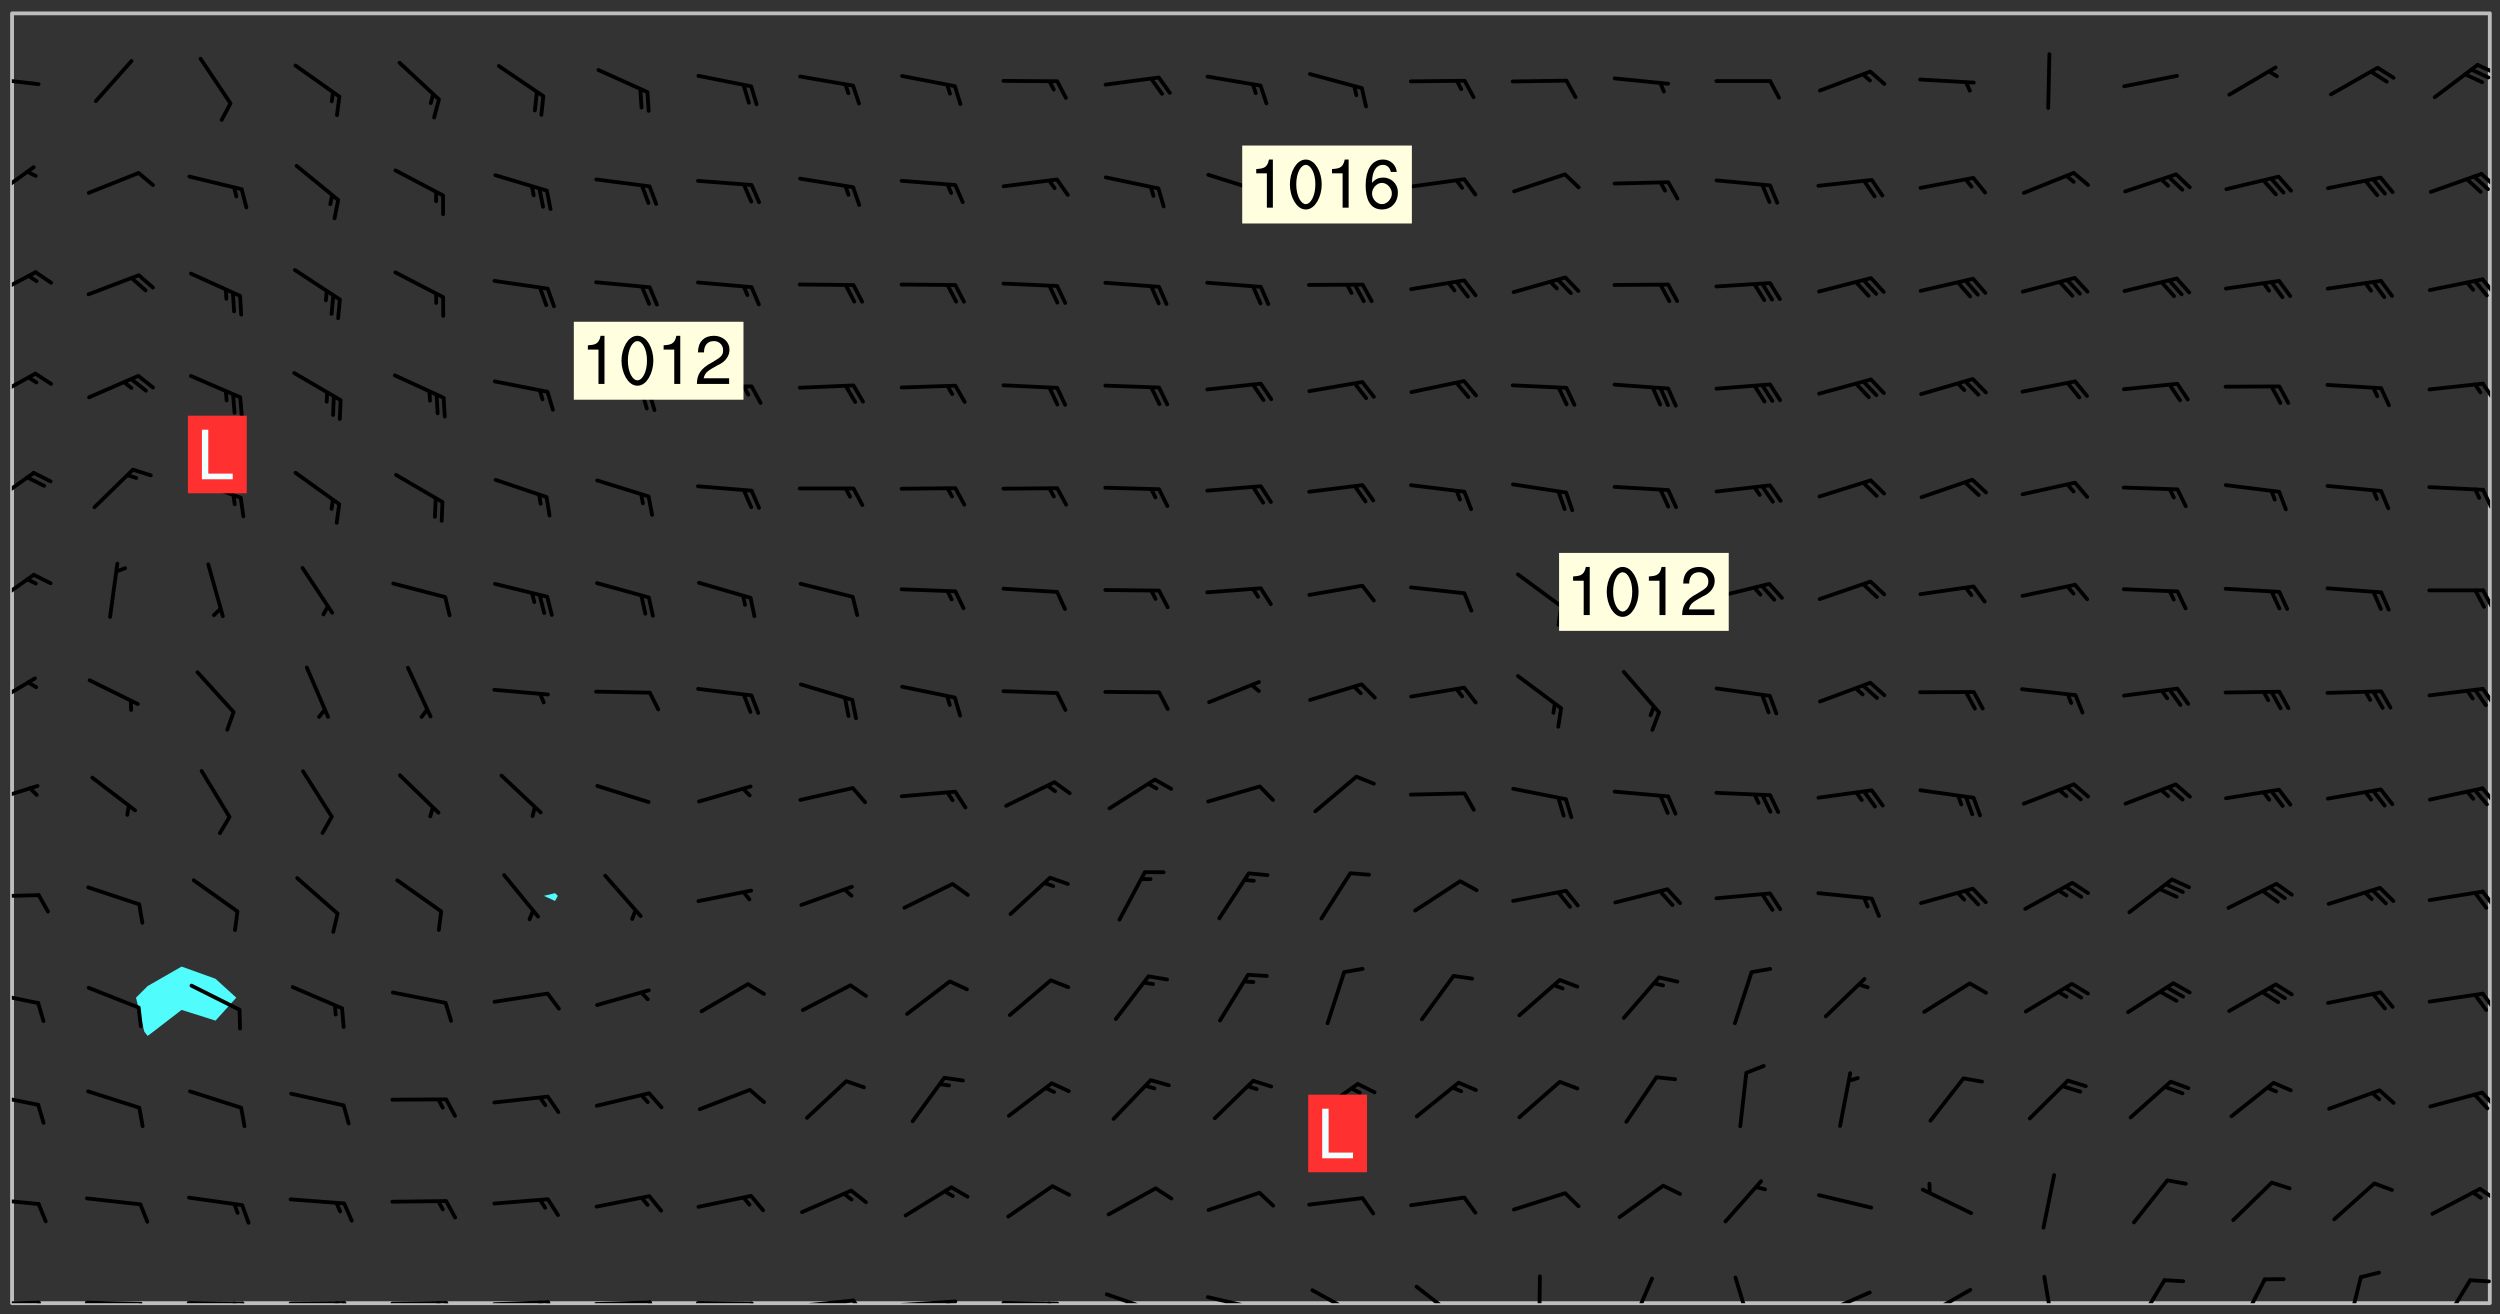 <svg xmlns="http://www.w3.org/2000/svg" role="img" xmlns:xlink="http://www.w3.org/1999/xlink" viewBox="142.45 309.95 326.84 171.84"><rect x="142.45" y="309.95" width="326.84" height="171.84" fill="#333333" stroke="none"/><defs><clipPath id="a"><path d="M144 311.672h1v168.656h-1zm0 0"/></clipPath><clipPath id="b"><path d="M144 311.672h324v168.656H144zm0 0"/></clipPath><clipPath id="c"><path d="M467 311.672h1v168.656h-1zm0 0"/></clipPath><clipPath id="d"><path d="M144 480h4v.328h-4zm0 0"/></clipPath><clipPath id="e"><path d="M147 480h2v.328h-2zm0 0"/></clipPath><clipPath id="f"><path d="M153 480h9v.328h-9zm0 0"/></clipPath><clipPath id="g"><path d="M160 480h3v.328h-3zm0 0"/></clipPath><clipPath id="h"><path d="M166 480h9v.328h-9zm0 0"/></clipPath><clipPath id="i"><path d="M173 480h3v.328h-3zm0 0"/></clipPath><clipPath id="j"><path d="M172 480h2v.328h-2zm0 0"/></clipPath><clipPath id="k"><path d="M180 480h8v.328h-8zm0 0"/></clipPath><clipPath id="l"><path d="M187 480h2v.328h-2zm0 0"/></clipPath><clipPath id="m"><path d="M186 480h2v.328h-2zm0 0"/></clipPath><clipPath id="n"><path d="M193 480h9v.328h-9zm0 0"/></clipPath><clipPath id="o"><path d="M200 480h3v.328h-3zm0 0"/></clipPath><clipPath id="p"><path d="M199 480h2v.328h-2zm0 0"/></clipPath><clipPath id="q"><path d="M206 479h9v1.328h-9zm0 0"/></clipPath><clipPath id="r"><path d="M213 479h3v1.328h-3zm0 0"/></clipPath><clipPath id="s"><path d="M212 479h2v1.328h-2zm0 0"/></clipPath><clipPath id="t"><path d="M220 479h8v1.328h-8zm0 0"/></clipPath><clipPath id="u"><path d="M227 479h2v1.328h-2zm0 0"/></clipPath><clipPath id="v"><path d="M233 480h8v.328h-8zm0 0"/></clipPath><clipPath id="w"><path d="M240 480h3v.328h-3zm0 0"/></clipPath><clipPath id="x"><path d="M246 479h9v1.328h-9zm0 0"/></clipPath><clipPath id="y"><path d="M253 479h3v1.328h-3zm0 0"/></clipPath><clipPath id="z"><path d="M260 479h8v1.328h-8zm0 0"/></clipPath><clipPath id="A"><path d="M266 479h2v1.328h-2zm0 0"/></clipPath><clipPath id="B"><path d="M273 480h8v.328h-8zm0 0"/></clipPath><clipPath id="C"><path d="M279 480h2v.328h-2zm0 0"/></clipPath><clipPath id="D"><path d="M286 478h9v2.328h-9zm0 0"/></clipPath><clipPath id="E"><path d="M292 480h2v.328h-2zm0 0"/></clipPath><clipPath id="F"><path d="M300 479h8v1.328h-8zm0 0"/></clipPath><clipPath id="G"><path d="M305 480h2v.328h-2zm0 0"/></clipPath><clipPath id="H"><path d="M313 478h8v2.328h-8zm0 0"/></clipPath><clipPath id="I"><path d="M327 477h7v3.328h-7zm0 0"/></clipPath><clipPath id="J"><path d="M343 476h2v4.328h-2zm0 0"/></clipPath><clipPath id="K"><path d="M355 476h4v4.328h-4zm0 0"/></clipPath><clipPath id="L"><path d="M369 476h3v4.328h-3zm0 0"/></clipPath><clipPath id="M"><path d="M380 478h8v2.328h-8zm0 0"/></clipPath><clipPath id="N"><path d="M393 478h8v2.328h-8zm0 0"/></clipPath><clipPath id="O"><path d="M409 476h3v4.328h-3zm0 0"/></clipPath><clipPath id="P"><path d="M421 477h5v3.328h-5zm0 0"/></clipPath><clipPath id="Q"><path d="M435 476h4v4.328h-4zm0 0"/></clipPath><clipPath id="R"><path d="M449 476h3v4.328h-3zm0 0"/></clipPath><clipPath id="S"><path d="M461 477h5v3.328h-5zm0 0"/></clipPath><clipPath id="T"><path d="M465 477h3v1h-3zm0 0"/></clipPath><clipPath id="U"><path d="M144 466h4v2h-4zm0 0"/></clipPath><clipPath id="V"><path d="M466 465h2v3h-2zm0 0"/></clipPath><clipPath id="W"><path d="M144 452h4v3h-4zm0 0"/></clipPath><clipPath id="X"><path d="M466 452h2v3h-2zm0 0"/></clipPath><clipPath id="Y"><path d="M144 439h4v3h-4zm0 0"/></clipPath><clipPath id="Z"><path d="M466 439h2v4h-2zm0 0"/></clipPath><clipPath id="aa"><path d="M144 426h4v2h-4zm0 0"/></clipPath><clipPath id="ab"><path d="M466 426h2v3h-2zm0 0"/></clipPath><clipPath id="ac"><path d="M144 412h4v4h-4zm0 0"/></clipPath><clipPath id="ad"><path d="M466 412h2v4h-2zm0 0"/></clipPath><clipPath id="ae"><path d="M144 398h4v5h-4zm0 0"/></clipPath><clipPath id="af"><path d="M466 399h2v4h-2zm0 0"/></clipPath><clipPath id="ag"><path d="M144 384h4v6h-4zm0 0"/></clipPath><clipPath id="ah"><path d="M466 386h2v4h-2zm0 0"/></clipPath><clipPath id="ai"><path d="M144 371h4v6h-4zm0 0"/></clipPath><clipPath id="aj"><path d="M466 373h2v4h-2zm0 0"/></clipPath><clipPath id="ak"><path d="M144 358h4v5h-4zm0 0"/></clipPath><clipPath id="al"><path d="M466 359h2v4h-2zm0 0"/></clipPath><clipPath id="am"><path d="M144 345h4v5h-4zm0 0"/></clipPath><clipPath id="an"><path d="M466 346h2v3h-2zm0 0"/></clipPath><clipPath id="ao"><path d="M144 331h4v6h-4zm0 0"/></clipPath><clipPath id="ap"><path d="M466 332h2v3h-2zm0 0"/></clipPath><clipPath id="aq"><path d="M144 319h4v3h-4zm0 0"/></clipPath><clipPath id="ar"><path d="M466 318h2v2h-2zm0 0"/></clipPath><clipPath id="as"><path d="M465 318h3v3h-3zm0 0"/></clipPath><g id="at" clip-path="url(#clip1)"><path fill="#fff" fill-opacity="0" fill-rule="evenodd" d="M0 0h1000v1000H0zm0 0"/><path fill="#d3d3d3" fill-opacity="0" fill-rule="evenodd" d="M162.152 355.867l-.234.293.059.234.117.172.176.234.293.348.113.059.117-.172.059-.234.176-.176.465-.176h.699l.234.293.289.816.059.176.176.23.352.234.699.699.172.176.234.348.234.41.289.582.41.465.23.234.234.176.117.23.176.293.172 1.164v.234l.059.289.059.117.117.117.348.41.117.172.176.176.176.234.117.172.172.352.059.234.234.406.234-.059-.176.176-.059.93h-.582l-.234-.113-.348.113-.117.117-.059.293-.059.176-.117.172-.465.293-.059.234-.059.113v.645l.059.172v.41l.059.059v.406l.059.406.117.176.059.059.23.641-.059.293v.699l-.059.582v.234l-.059.23-.055.352v1.922l.055.117h.426l-.367.117-.023.352.891 1.168 1.742.539 1.34.359v.539l.09.809.535.715 1.52.27.891-.086.09 1.164.535.18 1.16-.18 2.055-.984 1.16-.363 1.879-.176 1.695-.18-.18.719-1.516.086-1.25.09-.805.27-1.074.809.27.719.535.898-.18.625-.266.809.266 1.078.625.898.805.18 1.25-.18-.266.723.098.504.055.293v.172l.059.293v.406l.176.117.352.117h.406l.293-.176.113-.117.059-.117.117-.23.059-.176.352-.465.23-.176.176-.059.176.059.059.176.117.988.055.469.059.172.117.234.176.059.816.059h.289l.117.234.059.406.059.352v1.105l.117.293.117.348.289.699.176.352.582.754.352.176.172.059.469.234.641.465.348.234.293.176.293.055.23.062.816.348.293.176.113.172.352.352.117.176.523.641v.289l.059.352v.348l.059.352.059.289.117.059.172.059h.176l.582.234.176.117.176.289.176.234.113.234.293.23.117.117v.41l.059.055.289.234.234.117.059.117.117.172.059.117.23.234.059.176.234.059.117.059-.117.113-.059.117v.117l-.117.293-.117.289v.582l.176.117.117.059.059.117.117.117.113.059.176.348.059.352.059.406v.176l-.059.176-.117.699v.172l.117.176.293.293h.406l.176.117.117.172.117.293v.234h-.527l-.23-.234h-.234l-.176.059-.059.699.059.348.117.176.176.41.117.23.289.469.176.055h.523l.234.059.758.641.059.293v.234l.059.059.23.348v.352l-.117.172v.293l.293.289.293.176.172.059.293.176.293.117.582.406.289.234.293.176.219.16.016.012.23.176.641.523.176.234.117.176.176.176.113.172v.641l.117.176.469.117.582.117.234.059.23.113.293.117.113.059.586.352.289.172.176.062.176.055.176.059.699.352.289.176.234.055.289.176.234.117.641.406.293.117.172.059.234.059.41.059.23.059.234.117.059.172-.41.176.469.059.059.293.113.234.176.055.234.059.176.059.406.117.641.234.117.172.059.234v.176l-.059.117-.059.406.234.234.117.059.348.117.641.23.176.117.289.117.176.176.234.465.582 1.105.176.176.348.176.176.117.352.117 1.047.523.234.059.465.113.293.059.465.176.758.582.234.234.348.465.176.176.289.234.816.699.293.176.289.289.293.176.293.289.695.641.176.176.293.234.289.234.469.289.641.582.348.234.234.293.348.348.352.465.934.992.348.406.117.176.234.059.113.117.645.176.23.113.234.059.293.176.23.117.934.699.406.406.234.176.406.176.234.117.816.348.348.234.234.117.293.289.23.117.758.352.352.172.23.059.293.117.234.059.871.176h.816l.469.23.172.059.875.699.465.117.293.059.176.059.23.059.469.059.348.059.352.059.406.059h.293l.172.059v.23l.176.176h.293l.348.059.352.059.699.117h.641l.465-.234.293-.176.172-.117.41-.172.289-.176.934-.465.469-.293.523-.293.465-.172.465-.176 1.051-.465.289-.117.41-.117.289-.117.527-.176 1.516-.699.582-.348.289-.059.293-.059.348-.117.875-.23.352-.117h.113l.234-.059.875-.234.234-.059h.812l.352-.059.816-.117.172-.059.352-.055.293-.059.23-.059.816-.176.176-.059h.348l.234-.059.465-.117.758-.172.234-.059h.348l.41-.117.289-.059 1.285-.059h.289l.41-.059.23-.059h.176l.875-.117h.406l.41-.117h.348l.352-.113.871-.059h1.75l1.047.289.41.117.289.117.352.117.289.117 1.051.172.289.059h.293l.293.059.172.059.41.059.172.059.117.059h.117l.117.059.352.059h.113l.41.066 1.922.395 1.926.395 1.52.449 1.695.719 2.145.805 1.605-.719 1.43-.805 1.16-1.078 1.25-.449 3.035-.719 1.875-.359 2.145-1.348 2.234-1.254 2.5-1.258 1.695-.449 1.785-.18 1.16-.27.625.539 1.34-.27.715-.988.984-1.344.445-.18.805-.359 1.875-.539 1.785-.449 1.25-.27 1.16-.09 1.699-.09 1.961-.27 1.25-.09h.539l.625-.09h.891l2.145-.18 2.41-.18 2.59-.09 1.695.18 1.609.09 1.43.359 1.16.719 1.875.988 1.16 1.527.266.715.629.09.355.898.535.539.535 1.527 1.074.359h.535l-.805.535.09 1.707.715 2.695.891.805.895.988.715 1.258 1.785.539 1.52-.18.355 1.344 1.609-.805.98-.539.27.27.316-.215.219-.145.801.449.449-.359h.355l.535-.27.539-.719.535-.27.625-.988 1.16.449.84.371 1.395.617 1.695-.18h1.605l1.785.09.18-1.707.535-1.344.805.27.492.848.402.406-.09.539v.359l.715.449.711-.27h1.43l.359.988.445 1.258.715 1.344 1.25.629 1.695.629.715-.18.18-.539.98-.09.449.359.086 1.258-.266.629-.535.18v.539l.715.984.266.539.984.988.801 1.078-.266.359-.09.898-.625 2.332-.355 2.066-.09 1.793-.18.719-.09.539v1.438l-.98 1.883-.359 1.707-.535.898-.805 1.168-.266.539 2.055 1.254.086.359-.355.539-.09-.18v.809l.09 1.438-.445.715-1.074.094-.266.715.535.898.805.719 1.16.809 1.34.27.445.359-.355.449-1.789-.09-1.25-.449-.715-.719-.625-.09-.176 3.59-.188 1.309h89.359V311.703h-55.27v49.082l.762.125 3.289.543 2.023 2.836v2.754l2.352.332 2.348.332h4.051l-1.379 4.16-2.023.707-2.023.703-.543.344-2.594 1.617-.188.117-2.023-2.078-.73-2.742-2.672-2.078-1.375-3.5-.066-.082-1.957-2.672 2.75-1.418v-49.082H294.422v91.414l.117.031.133.012.074.074.105.047.09.059.086.059.09.059.297.297.059.09.031.117.027.117.016.137-.031.117-.059.09-.059.086-.043.105-.047.102-.027.121v.145l.176.27.148.148.074.086.074.074.043.105.062.09.059.086.043.105.059.09.047.102.043.105.059.086.117.18.074.074.062.086.059.09.043.105.059.09.059.086.062.09.059.09.043.102.117.18.074.074.059.086.074.074.09.059.105.047h.148l.133-.016.133.016.102-.047.074-.074.047-.102-.016-.133v-.148l-.047-.105-.027-.117-.047-.102-.027-.121-.043-.102-.062-.09-.043-.102-.043-.105-.031-.117-.016-.133-.012-.137.086-.059.059-.086.121-.031.043.105.016.133v.117l.059.102.059.09.09.059.148.148.059.09.043.105-.012.102.086.059.105.047.086.059.09.059.074.074-.117.027-.105.047-.086.059-.074.074-.059.09-.062.086-.027.121-.047.102-.043.105-.031.117-.012.133-.016.133v.148l.027.117.047.105.043.102.059.09.074.074.09.059.074.074.09.059.059.09.043.105.047.102.117.031.133.016h.148l.117-.031.105.043.043.105.047.102.027.121L299.5 410l.027.117.031.121.027.117.105.043.102.047.133-.016.148.148.062.086.074.074.07.074.09.062.105.043.102.043.117.031.137.016.117-.031.074-.074.027-.117-.012-.133-.031-.121-.027-.117.043-.105h.117l.09.062.117.027h.148l.133.016h.148l.133.016.133-.016h.148l.133-.016.133-.012.137.012.117-.027.133-.016.191-.059-.059.176-.016.133-.027.121-.016.133-.059.086-.133.016-.105.047-.105.043-.117.031-.117.027-.266.031h-.148l-.133.016-.074.074.059.086.148.148.117.18.074.07.09.062.09.059.086.059.09.059.102.043.105.062.105.043.086.059.105.047.102.043.18.117.059.09-.043.102-.047.105.016.133.223.223.059.09.043.102.031.121.043.102.016.133.031.117.012.137.031.117.148.148.102.043.105.043.117.031.133.016.137.016h.117l.117-.031.09-.059.043-.105.047-.102.043-.105.031-.117.012-.133v-.148l-.012-.133-.016-.133-.031-.117-.043-.105-.047-.105-.043-.102-.043-.105-.016-.133.016-.133.027-.117.031-.117.027-.121.047-.102.09-.059.086-.062.074-.074.09-.059.223-.223.059-.086.074-.074.117-.18.059-.086v-.148l-.074-.074-.102-.047-.105-.043-.102-.043-.059-.09-.047-.105-.027-.117.09-.059.117-.031.102-.043.18-.117.148-.148.012-.133-.012-.105-.09-.059-.133.016h-.148l-.133.016-.133-.016-.121-.031-.086-.059-.074-.074-.059-.09-.062-.086-.117-.18-.059-.086.031-.121.086-.059.121-.031.059-.086v-.121l-.031-.117-.059-.09-.059-.086-.047-.105-.027-.117-.016-.133.059-.09.074-.074.09-.059.117-.18.074-.074.059-.086.148-.148.121-.031.133-.016.133.016.074.074.043.105.016.133-.031.117-.117.031-.133.012-.148.148-.043.105-.047.102-.027.121-.031.117v.148l.031.117.043.105.059.09.074.07.074.074.117.031.121.027.117-.027.133-.016h.117l.09.059.074.074.047.105.059.086.102.047.133.016.105.043.086.059-.012.105-.074.074-.18.117-.059.09-.09.059-.07.074-.074.074-.062.09-.027.117-.016.133.016.133-.016.133v.148l.016.133.027.117.031.121.074.074.09.059.086.059.09.059.117.031v.086l-.102.047-.09.059-.266.031-.117.027h-.148l-.105.043-.102.047-.059.09-.062.234-.012.133-.031.121-.016.133v.293l-.012.133.012.137.016.133.133.016.133.012.121.031.086.059.074.074.047.105.043.102.016.133v.445l-.016.133v.445l.031.266.027.117.016.133.031.117.086.211.031.266v.148l-.031.117-.027.117-.031.121-.027.117-.031.117-.031.121-.012.133-.016.133.09.059.117-.031.102.016.047.105-.031.266v.441l-.043.105-.047.105-.043.102-.043.105-.059.086-.031.121-.043.117-.031.117-.016.133.016.133.059.09.105.047.086.059.059.086-.012.137-.031.117-.043.102v.445l-.016.133v.148l-.031.117-.043.105-.027.117-.047.105-.043.102-.031.121-.027.117-.031.133-.031.117-.027.117-.043.105-.031.117-.031.121-.012.133-.016.133v.297l.027.117v.148l.047.398.027.117.059.09.121.031h.148l.133-.016.059.09v.117l-.059.09-.09.059-.102.043-.105.047-.09.059-.086.059-.137.016-.117-.031-.133-.016-.102.047-.062.086-.012.137-.016.133-.031.117-.027.117-.016.133-.031.121v.297l.016.133.031.117v.148l.012.133v.148l-.027.117-.047.102-.027.121-.031.117-.059.09-.074.074-.102.043-.105.047-.117.027-.121.031-.102-.047.059-.086.105-.047.027-.117.031-.117.027-.121.031-.117v-.148l.016-.133-.031-.117-.043-.105-.105.016-.074.074-.102.043-.09.062-.074.074-.043.102-.016.133-.031.117L304.25 426l-.031.117-.027.117-.031.121-.027.117-.031.117-.043.105-.09.059h-.09l-.117-.031-.031-.086.016-.137-.031-.117v-.148l-.012-.133v-.148l-.062-.234-.027-.121-.043-.102-.047-.105-.059-.086-.059-.09-.043-.105-.062-.086-.148-.148-.07-.074-.105-.047-.105-.043-.102-.043-.297-.297-.09-.074-.086-.059-.105-.043-.09-.062-.086-.059-.105-.043-.09-.059-.086-.062-.074-.07-.105-.047-.086-.059-.105-.043-.09-.062-.102-.043-.105-.043-.086-.059-.105-.047-.105-.043-.102-.047-.09-.059-.102-.043-.105-.043-.09-.062-.117-.027-.133-.016-.133.016H299.75l-.133.016-.117-.031-.09-.059-.074-.074-.09-.059-.102-.047h-.148l-.121-.027-.102-.043-.074-.074-.117-.18-.09-.059-.102-.043-.09-.062-.105-.043-.09-.059-.086-.059-.105-.047-.059-.086-.059-.09-.043-.105-.047-.102-.074-.074-.086-.059-.074-.074-.09-.059-.223-.223-.043-.105-.031-.266.105-.043h.145l.105.043.074.074.09.059.086.059.105.047.09.059.148.148.07.074.148.148.062.086.074.074.086.059.074.074.09.062.09.059.086.059.27.176.102.047.105.043.102.043.047-.074.059-.086.074-.074.07-.074.105.043.074.074.059.09.043.102.047.105.043.105.121.027.117-.027.074-.09.043-.105.059-.09.074-.074.105-.043.117-.027.133.012.09.059.148.148.059.09.043.105.047.102.043.105.043.102.105.047.105.043.133.016.086-.059.059-.09.074-.074.105-.043.117.027.105.047.102.043.105.043.102.047.18.117v.117l-.016.133.016.133.016.137.059.086.102.047.121.027.117.031h.148l.117-.031.059-.09.18-.117.059-.09.074-.074.059-.086.117-.18.18-.117.117.031.09.059.043.074-.016.133v.117l.09.059h.148l.133-.016.133-.012.266-.031.105-.043.117-.031.121-.027.074-.074.07-.074.062-.09-.016-.105-.047-.102-.102-.043-.105-.016-.117.027-.266.031h-.148l-.074-.074-.09-.059-.117-.031-.117-.027-.133-.016h-.148l-.133.016h-.297l-.105-.047-.148-.148-.043-.102-.059-.09.223-.223.086-.059.105-.043.117-.031.133-.016.133.016.137.016.102.043.133-.012.09-.062.102-.043.062-.09-.047-.102-.09-.059-.117-.031-.102-.043-.059-.09-.062-.09v-.117l.016-.133.105-.047.074-.07v-.121l-.09-.059-.031-.117.09-.059.074-.074.043-.105.059-.09.047-.102.016-.133v-.148l-.047-.105-.043-.102-.09-.059-.133-.016-.102-.043-.137-.016-.117-.031h-.445l-.133-.016-.133-.012-.133-.016-.117-.031h-.148l-.133-.016-.133-.012-.266-.031-.121-.043-.086-.059-.074-.074v-.148l.012-.133.105-.047.102-.043.133-.016h.152l.133-.016h.293l.121.031.102.043.09.059.234.062.121-.047.09-.059.102-.043.133-.016.105.043.102.047.133.012.121-.027h.145l.121-.031.117-.027.105-.047.074-.074.086-.059.148-.148.059-.086.047-.105.027-.117.016-.105-.102-.043-.09-.059-.117-.031-.105-.043-.09-.062-.074-.086-.074-.074-.102-.043-.105-.047-.102-.043-.059-.09-.047-.102-.086-.211-.062-.086-.059-.09-.074-.074-.086-.059h-.27l-.117.031-.09.059-.102.043-.133.016-.105-.016-.027-.117-.062-.09-.117-.031-.102-.043-.148-.148-.031-.117-.016-.105.074-.074.18-.117.117-.027.117-.031.137.016.102.043.105.043.102.047.105.043.117.031.133.016.117.027.133.016.105-.016.09-.059-.074-.074-.105-.043-.074-.074-.074-.09-.148-.148-.086-.059-.09-.059-.074-.074-.09-.059-.102-.047-.121-.027-.102-.047-.105-.043-.117-.031-.102-.043-.121-.031h-.148l-.117.031-.105.043-.086.062-.18.117-.086.059-.09.059-.105.047-.086.059-.105.043-.102.043-.105.047-.074.074-.059.09-.059.086-.047.105-.059.086-.074.074-.133-.012-.117-.031h-.117l-.074.074-.09.059-.074.074-.09.059-.086.059-.105.047-.102.043-.137.016-.102-.043-.148-.148-.105-.047h-.086l-.105.047-.102.043-.121.031-.117-.031-.074-.074v-.117l.031-.121.074-.07.059-.09.074-.074.117-.031.105-.043h.293l.133-.016.137-.016.102-.043.09-.059.102-.047.09-.059.133-.012.09.059.133.012.09-.059.086-.059.105-.043.09-.059.086-.062.09-.059.148-.148.059-.086.059-.09.105-.043.133-.016.117.027.121.031.059-.059.059-.09.031-.266.027-.117.105.012.133.016.102-.043.09-.059.059-.09.074-.074.059-.09.047-.102.012-.133-.012-.133-.047-.105-.148-.148-.059-.09-.059-.086-.043-.105v-.445l.016-.133v-.148l.012-.133-.059-.059-.09.059-.102-.043-.18-.117-.086-.059-.062-.09-.059-.09-.074-.074-.086-.059-.121.031-.102.012-.105.047-.086.059-.105.043-.148.148-.09.059-.086.059-.09.062-.105.043-.133.016v-.121l.105-.043.117-.031.074-.07.043-.105v-.148l-.027-.117-.148-.148-.133-.016h-.148l-.117.031-.105.043-.102.043-.09.062-.117.027-.074-.074.012-.133-.043-.102-.043-.105-.09-.059-.117.027-.121.031-.117.031-.102.043-.121.031-.102.043-.105.043-.09.059-.102.016v-.117l.016-.133-.059-.09-.074.043-.148.148-.059.09-.074.074-.047.105-.043.102-.074.074-.059.09-.074.074-.059.086-.074.074-.09.062-.074.07-.074.074-.102.016-.133.016-.105-.043v-.121l.148-.148.043-.102.059-.09.047-.102.043-.105.059-.09.031-.117.043-.102.031-.121.027-.117.047-.105.043-.102.043-.105.074-.07.09-.062.09-.059.102-.043h.297l.266-.031.105-.043-.074-.074-.117-.031-.105-.043-.09-.059-.102-.047-.09-.059-.102-.043-.105-.043-.09-.062-.086-.059-.105-.043-.102-.043-.121-.031-.117-.031-.102-.043L297.5 410.25l-.102-.043-.09-.059-.043-.105-.016-.133.102-.043.133-.016.137.016.133-.016.102-.043.059-.09.016-.105-.09-.059-.074-.074-.102-.043-.09-.059-.148-.148-.043-.105-.016-.133v-.293l-.059-.09-.09-.059-.074-.074-.043-.105-.031-.117-.059-.09-.074-.074-.117-.027-.074-.074-.09-.059-.09-.062-.086-.059-.074-.074-.059-.086-.047-.105-.086-.059-.148-.148-.195-.059-.133.016-.102.043-.074.074-.047.102-.043.105-.059.09-.059.086-.297.297-.09.059h-.086l-.062-.086-.043-.105.031-.117.059-.09.027-.117-.012-.133-.09-.062-.105.047-.117.027-.117.031-.27.176-.102.047-.117.027-.105.047-.09.059-.102.043-.059-.086-.047-.105.016-.133.047-.105.07-.074.074-.07.059-.09v-.148l-.043-.105h-.238l-.102.047-.031.117-.027.117-.031.121-.074.043-.133.016-.074-.047-.043-.102-.043-.105-.047-.102-.043-.105-.121.031-.102.043-.133.016-.117.031-.105.043-.09.059-.102.047-.121.027-.133.016-.102-.043-.059-.09-.047-.105-.043-.102-.043-.105v-.117l.059-.09.086-.059.18-.117.102-.047.105-.043.105-.059.102-.043.09-.062.102-.043.105-.059.102-.047.09-.059.105-.043.102-.043.09-.062.102-.043.137-.016.117.031.102.043.121.031.102.043.105.047.102.043.105.043.102.047.105.043.102.043.105.047.086.059.105.043.117.031.105.043.102.047.09.059.105.043.102.043.105.047.117.027.102.047.121.027h.148l.086-.059.016-.102.059-.09-.027-.117-.074-.074-.117-.18-.074-.074-.09-.074-.18-.117-.086-.059-.105-.043-.102-.047-.27-.176-.059-.09-.074-.074-.059-.09-.043-.102-.031-.117-.016-.137v-.562l-.012-.133-.016-.133-.031-.117-.016-.133-.012-.133-.031-.121-.223-.223-.059-.086-.016-.105.031-.117.133-.016v-91.414H172.992v1.453l-.059.234-.352 1.051-.172.523-.117.348-.176.41-.117.172-.234.293-.23.059h-.352l-.117.059-.23.406v.293l.117.176.23.23.117.234.641.758.293.465.176.234.23.352.234.348.641.816.176.465.172.41.117.695.176.469.117 1.398.059.465v.875l.117 1.047v4.781l-.059.465-.352 1.281-.176.523-.113.41-.352.93L172.934 336l-.234.582-.117.176-.172.348-.176.406-.352.816-.059.293-.113.293-.117.289-.059.176-.117.875-.059.406-.059.117-.059.176-.059.172-.23.527-.117.172v.234l-.117.234-.059.172-.176.586v.289l-.059.176v.293l-.059.113-.059.527v.172l-.055.234v2.621l-.176.816-.117.176-.176.234-.117.172-.113.234-.586.934-.23.289-.293.465-.176.234-.289.352-.352.699-.113.23-.176.41-.176.23-.406.527-.816.699-.293.172-.289.234-.176.117-.176.176-.523.406-.527.176-.172.176-.234.055-.641.176h-.758m12.211 31.023l-1.074.449.359.895 1.25-.715.445-.539-.98-.09"/><path fill="#d3d3d3" fill-opacity="0" fill-rule="evenodd" d="M201.508 416.598h-.895l.449.629.98.359.805-.09.445-.988-.176.09-.715-.355-.895.355m154.621 59.07l-.059-.523v-.293l.113-.293.059-.23.469-.469h.113l.117-.113.117-.059h.176l.234-.059h.348l.234.059.117.059.23.172.059.176.117.582v.293l-.117.176-.172.289-.176.176-.527.523-.23.234-.117.059h-.176l-.117-.059-.406-.293-.176-.117-.117-.059-.059-.113-.055-.117m6.641-10.957l-.059-.172v-1.109l.059-.172.176-.059.172-.059h.176l.234-.059.117.059.059.699-.059.172-.117.176-.117.059-.234.523-.113.059h-.234l-.059-.117m9.613-14.391l-.117-.176v-.699l.293-.875.117-.172.176-.352.113-.23.117-.293.352-.758.117-.23.172-.234h.176l.117-.059h.641l.117.059.234.234.172.113.352.293.117.117.113.176v.113l.117.059.117.117v.699l-.059.176v.23l-.059.176-.348 1.051-.117.23-.117.234-.117.059-.23.234-.641.289h-.875l-.41-.117-.641-.465"/><path fill="none" stroke="#bebebe" stroke-linecap="round" stroke-linejoin="round" stroke-miterlimit="10" stroke-width=".5" d="M467.957 311.695H144.027v168.625h323.93v-168.625"/><g clip-path="url(#a)"><path fill="#fff" fill-opacity="0" fill-rule="evenodd" d="M144 475.891v4.438h.004H144V311.672h.004H144v164.219"/></g><g clip-path="url(#b)"><path fill="#fff" fill-opacity="0" fill-rule="evenodd" d="M144.004 480.328V311.672h22.188V436.316l-4.438 2.547-1.523 1.52 1.086 4.438.438.562.75-.562 3.688-2.84 4.438 1.402 2.711-3-2.711-2.469-4.438-1.598V311.672h48.824v115.043l-1.465.355 1.465.664.367-.664-.367-.355V311.672H467.996v168.656H144.004"/></g><path fill="#50fcfc" fill-rule="evenodd" d="M161.316 444.82l-1.086-4.438 1.523-1.52 4.438-2.547 4.438 1.598 2.711 2.469-2.711 3-4.438-1.402-3.688 2.84-.75.562-.438-.562m53.699-17.086l-1.465-.664 1.465-.355.367.355-.367.664"/><g clip-path="url(#c)"><path fill="#fff" fill-opacity="0" fill-rule="evenodd" d="M467.996 480.328H468V311.672h-.004H468v168.656h-.004"/></g><g clip-path="url(#d)"><path fill="none" stroke="#000" stroke-linecap="round" stroke-linejoin="round" stroke-miterlimit="10" stroke-width=".5" d="M147.512 480.258l-7.023.141"/></g><g clip-path="url(#e)"><path fill="none" stroke="#000" stroke-linecap="round" stroke-linejoin="round" stroke-miterlimit="10" stroke-width=".5" d="M147.512 480.258l1.195 2.145"/></g><g clip-path="url(#f)"><path fill="none" stroke="#000" stroke-linecap="round" stroke-linejoin="round" stroke-miterlimit="10" stroke-width=".5" d="M160.828 480.398l-7.027-.141"/></g><g clip-path="url(#g)"><path fill="none" stroke="#000" stroke-linecap="round" stroke-linejoin="round" stroke-miterlimit="10" stroke-width=".5" d="M160.828 480.398l1.105 2.191"/></g><g clip-path="url(#h)"><path fill="none" stroke="#000" stroke-linecap="round" stroke-linejoin="round" stroke-miterlimit="10" stroke-width=".5" d="M174.145 480.363l-7.027-.07"/></g><g clip-path="url(#i)"><path fill="none" stroke="#000" stroke-linecap="round" stroke-linejoin="round" stroke-miterlimit="10" stroke-width=".5" d="M174.145 480.363l1.129 2.18"/></g><g clip-path="url(#j)"><path fill="none" stroke="#000" stroke-linecap="round" stroke-linejoin="round" stroke-miterlimit="10" stroke-width=".5" d="M173.121 480.355l.566 1.09"/></g><g clip-path="url(#k)"><path fill="none" stroke="#000" stroke-linecap="round" stroke-linejoin="round" stroke-miterlimit="10" stroke-width=".5" d="M187.457 480.301l-7.023.055"/></g><g clip-path="url(#l)"><path fill="none" stroke="#000" stroke-linecap="round" stroke-linejoin="round" stroke-miterlimit="10" stroke-width=".5" d="M187.457 480.301l1.168 2.16"/></g><g clip-path="url(#m)"><path fill="none" stroke="#000" stroke-linecap="round" stroke-linejoin="round" stroke-miterlimit="10" stroke-width=".5" d="M186.438 480.309l.582 1.082"/></g><g clip-path="url(#n)"><path fill="none" stroke="#000" stroke-linecap="round" stroke-linejoin="round" stroke-miterlimit="10" stroke-width=".5" d="M200.773 480.289l-7.027.078"/></g><g clip-path="url(#o)"><path fill="none" stroke="#000" stroke-linecap="round" stroke-linejoin="round" stroke-miterlimit="10" stroke-width=".5" d="M200.773 480.289l1.176 2.156"/></g><g clip-path="url(#p)"><path fill="none" stroke="#000" stroke-linecap="round" stroke-linejoin="round" stroke-miterlimit="10" stroke-width=".5" d="M199.75 480.301l.59 1.078"/></g><g clip-path="url(#q)"><path fill="none" stroke="#000" stroke-linecap="round" stroke-linejoin="round" stroke-miterlimit="10" stroke-width=".5" d="M214.086 480.207l-7.023.246"/></g><g clip-path="url(#r)"><path fill="none" stroke="#000" stroke-linecap="round" stroke-linejoin="round" stroke-miterlimit="10" stroke-width=".5" d="M214.086 480.207l1.227 2.125"/></g><g clip-path="url(#s)"><path fill="none" stroke="#000" stroke-linecap="round" stroke-linejoin="round" stroke-miterlimit="10" stroke-width=".5" d="M213.066 480.242l.613 1.062"/></g><g clip-path="url(#t)"><path fill="none" stroke="#000" stroke-linecap="round" stroke-linejoin="round" stroke-miterlimit="10" stroke-width=".5" d="M227.402 480.227l-7.023.203"/></g><g clip-path="url(#u)"><path fill="none" stroke="#000" stroke-linecap="round" stroke-linejoin="round" stroke-miterlimit="10" stroke-width=".5" d="M227.402 480.227l1.215 2.133"/></g><g clip-path="url(#v)"><path fill="none" stroke="#000" stroke-linecap="round" stroke-linejoin="round" stroke-miterlimit="10" stroke-width=".5" d="M240.719 480.363l-7.027-.07"/></g><g clip-path="url(#w)"><path fill="none" stroke="#000" stroke-linecap="round" stroke-linejoin="round" stroke-miterlimit="10" stroke-width=".5" d="M240.719 480.363l1.133 2.176"/></g><g clip-path="url(#x)"><path fill="none" stroke="#000" stroke-linecap="round" stroke-linejoin="round" stroke-miterlimit="10" stroke-width=".5" d="M254.016 479.973l-6.992.715"/></g><g clip-path="url(#y)"><path fill="none" stroke="#000" stroke-linecap="round" stroke-linejoin="round" stroke-miterlimit="10" stroke-width=".5" d="M254.016 479.973l1.367 2.035"/></g><g clip-path="url(#z)"><path fill="none" stroke="#000" stroke-linecap="round" stroke-linejoin="round" stroke-miterlimit="10" stroke-width=".5" d="M267.34 480.102l-7.012.453"/></g><g clip-path="url(#A)"><path fill="none" stroke="#000" stroke-linecap="round" stroke-linejoin="round" stroke-miterlimit="10" stroke-width=".5" d="M266.32 480.168l.645 1.043"/></g><g clip-path="url(#B)"><path fill="none" stroke="#000" stroke-linecap="round" stroke-linejoin="round" stroke-miterlimit="10" stroke-width=".5" d="M280.664 480.375l-7.027-.094"/></g><g clip-path="url(#C)"><path fill="none" stroke="#000" stroke-linecap="round" stroke-linejoin="round" stroke-miterlimit="10" stroke-width=".5" d="M279.641 480.363l.562 1.09"/></g><g clip-path="url(#D)"><path fill="none" stroke="#000" stroke-linecap="round" stroke-linejoin="round" stroke-miterlimit="10" stroke-width=".5" d="M293.781 481.492l-6.629-2.328"/></g><g clip-path="url(#E)"><path fill="none" stroke="#000" stroke-linecap="round" stroke-linejoin="round" stroke-miterlimit="10" stroke-width=".5" d="M292.816 481.156l.184 1.211"/></g><g clip-path="url(#F)"><path fill="none" stroke="#000" stroke-linecap="round" stroke-linejoin="round" stroke-miterlimit="10" stroke-width=".5" d="M307.203 481.125l-6.844-1.594"/></g><g clip-path="url(#G)"><path fill="none" stroke="#000" stroke-linecap="round" stroke-linejoin="round" stroke-miterlimit="10" stroke-width=".5" d="M306.207 480.895l.316 1.188"/></g><g clip-path="url(#H)"><path fill="none" stroke="#000" stroke-linecap="round" stroke-linejoin="round" stroke-miterlimit="10" stroke-width=".5" d="M320.172 482.027l-6.152-3.398"/></g><g clip-path="url(#I)"><path fill="none" stroke="#000" stroke-linecap="round" stroke-linejoin="round" stroke-miterlimit="10" stroke-width=".5" d="M333.176 482.496l-5.531-4.336"/></g><g clip-path="url(#J)"><path fill="none" stroke="#000" stroke-linecap="round" stroke-linejoin="round" stroke-miterlimit="10" stroke-width=".5" d="M343.684 483.844l.086-7.027"/></g><g clip-path="url(#K)"><path fill="none" stroke="#000" stroke-linecap="round" stroke-linejoin="round" stroke-miterlimit="10" stroke-width=".5" d="M355.652 483.555l2.777-6.453"/></g><g clip-path="url(#L)"><path fill="none" stroke="#000" stroke-linecap="round" stroke-linejoin="round" stroke-miterlimit="10" stroke-width=".5" d="M371.375 483.691l-2.039-6.727"/></g><g clip-path="url(#M)"><path fill="none" stroke="#000" stroke-linecap="round" stroke-linejoin="round" stroke-miterlimit="10" stroke-width=".5" d="M380.453 481.738l6.438-2.816"/></g><g clip-path="url(#N)"><path fill="none" stroke="#000" stroke-linecap="round" stroke-linejoin="round" stroke-miterlimit="10" stroke-width=".5" d="M393.934 482.07l6.105-3.484"/></g><g clip-path="url(#O)"><path fill="none" stroke="#000" stroke-linecap="round" stroke-linejoin="round" stroke-miterlimit="10" stroke-width=".5" d="M409.711 476.867l1.184 6.926"/></g><g clip-path="url(#P)"><path fill="none" stroke="#000" stroke-linecap="round" stroke-linejoin="round" stroke-miterlimit="10" stroke-width=".5" d="M425.43 477.32l-3.629 6.016"/></g><path fill="none" stroke="#000" stroke-linecap="round" stroke-linejoin="round" stroke-miterlimit="10" stroke-width=".5" d="M425.43 477.32l2.449.133"/><g clip-path="url(#Q)"><path fill="none" stroke="#000" stroke-linecap="round" stroke-linejoin="round" stroke-miterlimit="10" stroke-width=".5" d="M438.543 477.207l-3.223 6.242"/></g><path fill="none" stroke="#000" stroke-linecap="round" stroke-linejoin="round" stroke-miterlimit="10" stroke-width=".5" d="M438.543 477.207L441 477.18"/><g clip-path="url(#R)"><path fill="none" stroke="#000" stroke-linecap="round" stroke-linejoin="round" stroke-miterlimit="10" stroke-width=".5" d="M451.098 476.918l-1.699 6.82"/></g><path fill="none" stroke="#000" stroke-linecap="round" stroke-linejoin="round" stroke-miterlimit="10" stroke-width=".5" d="M451.098 476.918l2.379-.594"/><g clip-path="url(#S)"><path fill="none" stroke="#000" stroke-linecap="round" stroke-linejoin="round" stroke-miterlimit="10" stroke-width=".5" d="M465.391 477.328l-3.656 6"/></g><g clip-path="url(#T)"><path fill="none" stroke="#000" stroke-linecap="round" stroke-linejoin="round" stroke-miterlimit="10" stroke-width=".5" d="M465.391 477.328l2.449.145"/></g><g clip-path="url(#U)"><path fill="none" stroke="#000" stroke-linecap="round" stroke-linejoin="round" stroke-miterlimit="10" stroke-width=".5" d="M147.496 467.359l-6.992-.691"/></g><path fill="none" stroke="#000" stroke-linecap="round" stroke-linejoin="round" stroke-miterlimit="10" stroke-width=".5" d="M147.496 467.359l.934 2.27m12.379-2.227l-6.984-.777m6.984.777l.906 2.277m12.395-2.176l-6.957-.98m6.957.98l.836 2.309m-1.848-2.449l.418 1.152m13.934-1.234l-7.008-.535m7.008.535l.98 2.25m-2-2.328l.492 1.125m13.852-1.359l-7.027.09m7.027-.09l1.18 2.152m-2.203-2.141l.59 1.078m13.738-1.328l-7.004.566m7.004-.566l1.32 2.07m-2.34-1.988l.66 1.035m13.617-1.52l-6.891 1.375m6.891-1.375l1.555 1.898m-2.559-1.699l.777.949m13.535-1.18l-6.879 1.434m6.879-1.434l1.57 1.883m-2.57-1.676l.785.941m13.309-1.84l-6.438 2.816m6.438-2.816l1.926 1.52m-2.863-1.109l.965.758m13.059-1.605l-5.977 3.691m5.977-3.691l2.117 1.234m-2.988-.699l1.062.621m13.031-1.301l-5.789 3.98m5.789-3.98l2.176 1.129m11.316-.844l-6.145 3.41m6.145-3.41l2.059 1.34m11.512-.758l-6.656 2.246m6.656-2.246l1.785 1.684m11.688-.988l-6.973.855m6.973-.855l1.406 2.012m11.898-2.086l-6.953 1.004m6.953-1.004l1.449 1.98m11.738-2.547l-6.695 2.137m6.695-2.137l1.754 1.715m11.062-2.699l-5.699 4.109m5.699-4.109l2.203 1.082m10.594-1.66l-4.66 5.262m3.98-4.496l1.191.289m7.055.762l6.836 1.629m6.734-2.348l6.324 3.066m-5.402-2.621l-.047-1.227M411 463.57l-1.395 6.887m16.195-6.195l-4.367 5.504m4.367-5.504l2.414.445m11.234-.145l-5.035 4.902m5.035-4.902l2.336.75m11.082-.641l-5.238 4.684m5.238-4.684l2.301.848m11.508-.137l-6.227 3.262"/><g clip-path="url(#V)"><path fill="none" stroke="#000" stroke-linecap="round" stroke-linejoin="round" stroke-miterlimit="10" stroke-width=".5" d="M466.676 465.383l2.023 1.387"/></g><path fill="none" stroke="#000" stroke-linecap="round" stroke-linejoin="round" stroke-miterlimit="10" stroke-width=".5" d="M465.77 465.859l1.012.691"/><g clip-path="url(#W)"><path fill="none" stroke="#000" stroke-linecap="round" stroke-linejoin="round" stroke-miterlimit="10" stroke-width=".5" d="M147.445 454.395l-6.891-1.391"/></g><path fill="none" stroke="#000" stroke-linecap="round" stroke-linejoin="round" stroke-miterlimit="10" stroke-width=".5" d="M147.445 454.395l.699 2.348m12.516-1.973l-6.691-2.141m6.691 2.141l.438 2.414m12.879-2.414l-6.691-2.141m6.691 2.141l.438 2.414m12.961-2.723l-6.859-1.523m6.859 1.523l.656 2.363m12.742-3.148l-7.027.043m7.027-.043l1.164 2.16m-2.188-2.152l.582 1.078m13.734-1.445l-6.984.766m6.984-.766l1.383 2.027m-2.398-1.918l.691 1.016m13.566-1.559l-6.836 1.629m6.836-1.629l1.621 1.84m-2.617-1.602l.812.922m13.359-1.609l-6.555 2.531m6.555-2.531l1.855 1.605m10.75-2.738l-5.141 4.793m5.141-4.793l2.32.801m10.496-1.242l-4.141 5.676m4.141-5.676l2.43.348m-3.031.48l1.215.172m13.43-.285l-5.598 4.25m5.598-4.25l2.227 1.027m-3.043-.41l1.117.516m12.648-1.543l-4.867 5.066m4.867-5.066l2.363.672m-3.07.066l1.18.336m12.926-.992l-5.035 4.902m5.035-4.902l2.34.75m-3.07-.035l1.168.375m13.223-.676l-5.723 4.074m5.723-4.074l2.195 1.098m-3.027-.504l1.098.551m12.926-1.309l-5.473 4.406m5.473-4.406l2.254.965m-3.051-.324l1.129.48m12.887-1.234l-5.281 4.633m5.281-4.633l2.293.867m10.348-1.465l-3.934 5.828m3.934-5.828l2.438.258m9.309-.836l-.793 6.984m.793-6.984l2.281-.898m11.301.941l-1.328 6.898m1.137-5.895l1.172-.363m13.832.039l-4.324 5.539m4.324-5.539l2.418.426m11.227-.133l-4.984 4.953m4.984-4.953l2.344.727m-3.066-.004l2.344.723m11.824-1.309l-5.242 4.68m5.242-4.68l2.301.848m-3.062-.168l2.301.848m11.902-1.375l-5.5 4.375m5.5-4.375l2.25.98m-3.047-.344l1.125.488m13.539-.141l-6.602 2.406m6.602-2.406l1.824 1.641m-2.785-1.293l.914.82m13.457-.871l-6.789 1.812"/><g clip-path="url(#X)"><path fill="none" stroke="#000" stroke-linecap="round" stroke-linejoin="round" stroke-miterlimit="10" stroke-width=".5" d="M466.957 452.793l1.672 1.797"/></g><path fill="none" stroke="#000" stroke-linecap="round" stroke-linejoin="round" stroke-miterlimit="10" stroke-width=".5" d="M465.969 453.055l1.672 1.797"/><g clip-path="url(#Y)"><path fill="none" stroke="#000" stroke-linecap="round" stroke-linejoin="round" stroke-miterlimit="10" stroke-width=".5" d="M147.441 441.086l-6.883-1.406"/></g><path fill="none" stroke="#000" stroke-linecap="round" stroke-linejoin="round" stroke-miterlimit="10" stroke-width=".5" d="M147.441 441.086l.695 2.355m12.445-1.766l-6.535-2.582m6.535 2.582l.277 2.438m12.91-2.152l-6.281-3.152m6.281 3.152l.059 2.453m13.344-2.645l-6.457-2.773m6.457 2.773l.207 2.445m-1.145-2.848l.102 1.223m14.371-1.531l-6.895-1.352m6.895 1.352l.715 2.348m12.625-3.559l-6.945 1.074m6.945-1.074l1.469 1.965m11.754-2.391l-6.758 1.922m5.773-1.641l.852.883m13.102-1.98l-6.062 3.555m6.062-3.555l2.086 1.289m11.312-1.133l-6.23 3.246m6.23-3.246l2.023 1.387m10.973-1.891l-5.594 4.25m5.594-4.25l2.23 1.031m10.965-1.18l-5.355 4.551m5.355-4.551l2.281.906m10.492-1.422l-4.273 5.578m4.273-5.578l2.422.406m-3.043.406l1.211.203m12.43-1.219l-3.68 5.984m3.68-5.984l2.449.152m-2.984.719l1.223.078m11.871-1.297l-2.168 6.684m2.168-6.684l2.414-.43m11.887.93l-4.141 5.68m4.141-5.68l2.43.348m11.461.18l-5.289 4.625m5.289-4.625l2.293.871m-3.062-.199l1.145.438m12.602-1.445l-4.613 5.301m4.613-5.301l2.391.551m-3.062.219l1.195.277m11.578-1.738l-2.188 6.68m2.188-6.68l2.418-.418m12.332 1.316l-5.055 4.883m4.316-4.172l1.168.379m13.336-.512l-5.957 3.727m5.957-3.727l2.125 1.227m11.227-1.168l-6.027 3.613m6.027-3.613l2.102 1.266m-2.98-.742l2.102 1.27m-2.977-.742l1.051.633m13.965-1.77l-5.922 3.781m5.922-3.781l2.137 1.207m-3-.656l2.137 1.207m-2.996-.656l2.137 1.203m12.992-2.152l-6.105 3.48m6.105-3.48l2.074 1.312m-2.961-.809l2.07 1.312m-2.961-.805l2.074 1.312m13.41-1.277l-6.891 1.383m6.891-1.383l1.555 1.898m-2.559-1.695l1.559 1.895m12.789-1.926l-6.949 1.039"/><g clip-path="url(#Z)"><path fill="none" stroke="#000" stroke-linecap="round" stroke-linejoin="round" stroke-miterlimit="10" stroke-width=".5" d="M467.035 439.863l1.461 1.973"/></g><path fill="none" stroke="#000" stroke-linecap="round" stroke-linejoin="round" stroke-miterlimit="10" stroke-width=".5" d="M466.027 440.016l1.457 1.973"/><g clip-path="url(#aa)"><path fill="none" stroke="#000" stroke-linecap="round" stroke-linejoin="round" stroke-miterlimit="10" stroke-width=".5" d="M147.512 426.98l-7.023.176"/></g><path fill="none" stroke="#000" stroke-linecap="round" stroke-linejoin="round" stroke-miterlimit="10" stroke-width=".5" d="M147.512 426.98l1.207 2.141m11.93-.945l-6.668-2.215m6.668 2.215l.414 2.418m12.43-1.488l-5.723-4.074m5.723 4.074l-.32 2.434m13.414-2.152l-5.281-4.637m5.281 4.637l-.566 2.387m14.109-2.676l-5.738-4.059m5.738 4.059l-.309 2.434m12.98-1.742l-4.449-5.441m3.801 4.648l-.473 1.133m14.527-.422l-4.633-5.277m3.961 4.512l-.434 1.148m15.551-3.707l-6.895 1.371m5.891-1.172l.777.949m13.402-1.648l-6.613 2.375m5.648-2.031l.91.824m13.211-1.539l-6.301 3.113m6.301-3.113l1.992 1.434m10.762-2.25l-5.176 4.75m5.176-4.75l2.316.816m-3.066-.129l1.156.41m11.98-1.824l-3.316 6.199m3.316-6.199l2.453.008m-2.938.895l1.227.004m12.84-.746l-3.852 5.879m3.852-5.879l2.445.227m-3.004.629l1.219.113m12.621-.988l-3.785 5.918m3.785-5.918l2.445.195m11.918.844l-5.883 3.84m5.883-3.84l2.152 1.184m11.672.074l-6.902 1.324m6.902-1.324l1.539 1.914m-2.543-1.719l1.539 1.91m12.734-2.309l-6.809 1.73m6.809-1.73l1.652 1.816m-2.641-1.566l1.648 1.816m12.75-1.516l-7 .629m7-.629l1.34 2.055m-2.359-1.961l1.344 2.055m12.988-1.48l-6.992-.707m6.992.707l.93 2.27m-1.949-2.375l.465 1.137m13.758-2.324l-6.77 1.879m6.77-1.879l1.691 1.781m-2.676-1.508l1.688 1.781m-2.672-1.508l.844.891m14.129-2.199l-6.148 3.406m6.148-3.406l2.059 1.336m-2.953-.844l2.059 1.34m-2.953-.844l1.027.668m13.789-2.098l-5.57 4.285m5.57-4.285l2.234 1.016m-3.047-.391l2.234 1.016m-3.043-.395l2.234 1.016m13.059-1.691l-6.285 3.145m6.285-3.145l2 1.422m-2.914-.965l2 1.426m-2.914-.969l2 1.426m13.355-1.816l-6.707 2.098m6.707-2.098l1.746 1.727m-2.723-1.422l1.746 1.727m-2.723-1.422l.871.863m14.512-.98l-6.938 1.113"/><g clip-path="url(#ab)"><path fill="none" stroke="#000" stroke-linecap="round" stroke-linejoin="round" stroke-miterlimit="10" stroke-width=".5" d="M467.031 426.512l1.48 1.957"/></g><path fill="none" stroke="#000" stroke-linecap="round" stroke-linejoin="round" stroke-miterlimit="10" stroke-width=".5" d="M466.023 426.676l1.477 1.957"/><g clip-path="url(#ac)"><path fill="none" stroke="#000" stroke-linecap="round" stroke-linejoin="round" stroke-miterlimit="10" stroke-width=".5" d="M147.352 412.703l-6.703 2.098"/></g><path fill="none" stroke="#000" stroke-linecap="round" stroke-linejoin="round" stroke-miterlimit="10" stroke-width=".5" d="M146.379 413.008l.871.863m12.855 2.02l-5.582-4.273m4.77 3.652l-.199 1.207m13.359.281l-3.645-6.008m3.645 6.008l-1.254 2.109m14.629-2.145l-3.766-5.938m3.766 5.938l-1.215 2.133m15.168-2.656l-5.043-4.891m4.312 4.18l-.344 1.18m14.43-.508l-5.121-4.812m4.375 4.113l-.32 1.184m15.172-1.84l-6.703-2.105m20.039.074l-6.746 1.961m5.766-1.676l.855.879m13.492-.961l-6.852 1.555m6.852-1.555l1.605 1.855m11.785-1.375l-7 .594m7-.594l1.332 2.059m-2.352-1.973l.668 1.031m13.324-2.363l-6.316 3.086m6.316-3.086l1.984 1.441m-2.902-.992l.992.723m13.051-1.512L287.5 415.637m5.934-3.766l2.133 1.211m-2.996-.664l1.066.605m13.52-.25l-6.75 1.961m6.75-1.961l1.711 1.758m10.914-3.043l-5.371 4.531m5.371-4.531l2.277.914m11.863 1.27l-7.023.164m7.023-.164l1.203 2.141m12.047-1.379l-6.891-1.363m6.891 1.363l.711 2.352m-1.715-2.547l.711 2.348m13.66-2.523l-6.996-.621m6.996.621l.957 2.262m-1.973-2.352l.957 2.262m13.387-2.332l-7.02-.301m7.02.301l1.059 2.215m-2.082-2.258l1.059 2.215m-2.078-2.258l.527 1.105m14.801-1.652l-6.961.969m6.961-.969l1.438 1.988m-2.449-1.848l1.438 1.988m-2.453-1.848l.719.996m14.621-.305l-6.957-.98m6.957.98l.84 2.309m-1.852-2.449l.84 2.305m-1.852-2.449l.418 1.156m14.719-2.629l-6.551 2.539m6.551-2.539l1.855 1.602m-2.809-1.234l1.855 1.605m-2.809-1.234l.926.801m14.301-1.527l-6.562 2.516m6.562-2.516l1.852 1.609m-2.809-1.242l1.852 1.609m-2.805-1.246l.926.805m14.484-.84l-6.934 1.121m6.934-1.121l1.484 1.957m-2.492-1.793l1.484 1.957m-2.492-1.793l.738.977m14.586-1.344l-6.922 1.203m6.922-1.203l1.508 1.938m-2.516-1.762l1.508 1.938m-2.512-1.762l.75.969m14.551-1.457l-6.871 1.473"/><g clip-path="url(#ad)"><path fill="none" stroke="#000" stroke-linecap="round" stroke-linejoin="round" stroke-miterlimit="10" stroke-width=".5" d="M466.996 413.016l1.582 1.879"/></g><path fill="none" stroke="#000" stroke-linecap="round" stroke-linejoin="round" stroke-miterlimit="10" stroke-width=".5" d="M465.996 413.23l1.582 1.879m-2.582-1.664l.793.938"/><g clip-path="url(#ae)"><path fill="none" stroke="#000" stroke-linecap="round" stroke-linejoin="round" stroke-miterlimit="10" stroke-width=".5" d="M147.016 398.637l-6.031 3.605"/></g><path fill="none" stroke="#000" stroke-linecap="round" stroke-linejoin="round" stroke-miterlimit="10" stroke-width=".5" d="M146.137 399.16l1.051.633m13.281 2.195l-6.305-3.102m5.387 2.652l.039 1.227m13.402.273l-4.723-5.203m4.723 5.203l-.832 2.309m13.172-1.68l-2.773-6.457m2.367 5.516l-.766.957m14.578-.059l-2.957-6.375m2.527 5.449l-.738.977m16.504-2.93l-7-.613m5.984.523l.477 1.129m13.867-1.277l-7.023-.137m7.023.137l1.109 2.188m12.18-1.832l-6.973-.852m6.973.852l.883 2.293m-1.895-2.414l.879 2.289m13.324-1.578l-6.727-2.027m6.727 2.027l.48 2.406m-1.457-2.703l.477 2.406m13.895-2.418l-6.883-1.414m6.883 1.414l.691 2.355m-1.691-2.559l.344 1.176m14.039-1.555l-7.02-.25m7.02.25l1.078 2.207m12.242-2.305l-7.027-.055m7.027.055l1.133 2.176m11.926-3.52l-6.516 2.633m5.566-2.25l.941.789m13.426-.871l-6.723 2.035m6.723-2.035l1.73 1.738m-2.707-1.441l.863.867m13.531-.73l-6.93 1.164m6.93-1.164l1.496 1.945m-2.504-1.773l.746.973m12.93 1.539l-5.633-4.199m5.633 4.199l-.371 2.426m-.449-3.039l-.184 1.215m13.809-.051l-4.613-5.301m4.613 5.301l-.875 2.289m.203-3.062l-.438 1.145m15.598-2.539l-6.961-.965m6.961.965l.844 2.305m-1.855-2.445l.844 2.305m13.297-3.875l-6.586 2.453m6.586-2.453l1.836 1.629m-2.797-1.27l1.836 1.629m-2.793-1.273l.918.812m14.535-.316l-7.027.031m7.027-.031l1.16 2.164m-2.184-2.16l1.164 2.164m13.152-1.762l-6.984-.777m6.984.777l.906 2.277m-1.922-2.391l.453 1.141m13.871-1.875l-6.969.914m6.969-.914l1.422 2m-2.438-1.867l1.426 2m-2.438-1.867l.711 1m14.66-.859l-7.027.102m7.027-.102l1.184 2.152m-2.207-2.137l1.184 2.152m-2.207-2.137l.594 1.074m14.766-1.156l-7.023.203m7.023-.203l1.215 2.133m-2.234-2.102l1.211 2.133m-2.234-2.105l.605 1.066m14.73-1.449l-6.977.855"/><g clip-path="url(#af)"><path fill="none" stroke="#000" stroke-linecap="round" stroke-linejoin="round" stroke-miterlimit="10" stroke-width=".5" d="M467.051 400.012l1.406 2.008"/></g><path fill="none" stroke="#000" stroke-linecap="round" stroke-linejoin="round" stroke-miterlimit="10" stroke-width=".5" d="M466.035 400.137l1.406 2.008m-2.422-1.887l.703 1.008"/><g clip-path="url(#ag)"><path fill="none" stroke="#000" stroke-linecap="round" stroke-linejoin="round" stroke-miterlimit="10" stroke-width=".5" d="M146.871 385.098l-5.742 4.055"/></g><path fill="none" stroke="#000" stroke-linecap="round" stroke-linejoin="round" stroke-miterlimit="10" stroke-width=".5" d="M146.871 385.098l2.191 1.102m-3.027-.512l1.094.551m10.664-2.598l-.957 6.965m.82-5.949l1.148-.422m12.777 6.27l-1.902-6.762m1.625 5.777l-.887.852m15.465-.316l-3.879-5.859m3.316 5.004l-.586 1.078m15.926-2.27l-6.801-1.77m6.801 1.77l.57 2.387m12.758-2.434l-6.824-1.676m6.824 1.676l.602 2.379m-1.594-2.621l.602 2.379M212 387.473l.301 1.191m14.977-.602l-6.773-1.879m6.773 1.879l.527 2.395m-1.516-2.668l.531 2.395m13.758-2.078l-6.746-1.965m6.746 1.965l.5 2.402m-1.48-2.688l.25 1.203m14.082-1.047l-6.816-1.707m6.816 1.707l.59 2.383m12.828-3.105l-7.023-.262m7.023.262l1.07 2.211m-2.094-2.246l.535 1.102m13.797-.988l-7.012-.418m7.012.418l1.023 2.234m12.301-2.402l-7.027-.082m7.027.082l1.125 2.18m-2.148-2.191l.562 1.09m13.766-1.383l-7.008.527m7.008-.527l1.309 2.074m-2.328-1.996l.656 1.035m13.637-1.453l-6.926 1.207m6.926-1.207l1.504 1.938m11.84-.953l-6.984-.762m6.984.762l.91 2.277m11.742-.574l-5.656-4.168m5.656 4.168l-.359 2.43m14.188-3.426l-6.684-2.176m6.684 2.176l.422 2.418m-1.395-2.734l.211 1.211m14.145-2.824l-6.82 1.684m6.82-1.684l1.641 1.824m-2.633-1.578l1.641 1.824m-2.633-1.582l.82.914m14.395-1.703l-6.648 2.285m6.648-2.285l1.793 1.676m-2.762-1.344l1.793 1.676m12.645-1.367l-6.957 1.008m6.957-1.008l1.449 1.977m-2.461-1.832l.723.988m13.562-1.355l-6.875 1.449m6.875-1.449l1.574 1.883m-2.574-1.672l.789.941m13.602-.281l-7.023-.293m7.023.293l1.059 2.211m-2.082-2.254l.531 1.105m13.801-1.008l-7.016-.402m7.016.402l1.027 2.227m-2.047-2.285l1.027 2.227m13.305-2.105l-7.008-.527m7.008.527l.984 2.25m-2.004-2.324l.984 2.246m13.359-2.434h-7.027"/><g clip-path="url(#ah)"><path fill="none" stroke="#000" stroke-linecap="round" stroke-linejoin="round" stroke-miterlimit="10" stroke-width=".5" d="M467.074 387.125l1.152 2.164"/></g><path fill="none" stroke="#000" stroke-linecap="round" stroke-linejoin="round" stroke-miterlimit="10" stroke-width=".5" d="M466.055 387.125l1.148 2.164"/><g clip-path="url(#ai)"><path fill="none" stroke="#000" stroke-linecap="round" stroke-linejoin="round" stroke-miterlimit="10" stroke-width=".5" d="M146.863 371.773l-5.727 4.07"/></g><path fill="none" stroke="#000" stroke-linecap="round" stroke-linejoin="round" stroke-miterlimit="10" stroke-width=".5" d="M146.863 371.773l2.195 1.102m-3.027-.508l2.195 1.098m11.602-2.113l-5.023 4.914m5.023-4.914l2.336.742m-3.07-.027l1.172.371m13.66 2.586l-6.594-2.43m6.594 2.43l.336 2.43m-1.293-2.785l.164 1.215m13.664-.023l-5.707-4.102m5.707 4.102l-.328 2.43m-.5-3.027l-.164 1.215m14.488-.895l-6.066-3.547m6.066 3.547l-.098 2.449m-.785-2.965l-.098 2.449m14.59-2.582l-6.656-2.25m6.656 2.25l.398 2.422m-1.363-2.75l.195 1.211m14.113-.965l-6.711-2.086m6.711 2.086l.457 2.41m-1.434-2.715L226.5 375.75m14.207-1.656l-7.004-.57m7.004.57l.973 2.254m-1.992-2.336l.973 2.25m13.375-2.453h-7.027m7.027 0l1.152 2.168m-2.176-2.168l.574 1.082m13.762-1.121l-7.023.074m7.023-.074l1.176 2.156m-2.195-2.145l.586 1.078m13.75-1.086l-7.027.066m7.027-.066l1.172 2.156m-2.195-2.145l.586 1.078m13.75-.957l-7.023-.195m7.023.195l1.094 2.199m-2.113-2.227l.543 1.098m13.781-1.457l-7 .578m7-.578l1.328 2.062m-2.348-1.98l1.328 2.066m12.992-2.293l-6.973.867m6.973-.867l1.41 2.008M319.566 373.5l1.41 2.008m12.922-1.273l-6.977-.852m6.977.852l.879 2.289m-1.895-2.414l.441 1.145m13.875-.914l-6.945-1.062m6.945 1.062l.809 2.316m-1.82-2.469l.812 2.316m13.547-2.488l-7.012-.414m7.012.414l1.023 2.23m-2.043-2.289l1.023 2.23m13.297-2.781l-6.98.801m6.98-.801l1.391 2.023m-2.406-1.906l1.391 2.023m-2.406-1.906l.695 1.012m14.512-1.902l-6.703 2.113m6.703-2.113l1.75 1.723m-2.727-1.414l1.75 1.719m12.512-2.113l-6.645 2.289m6.645-2.289l1.793 1.672m-2.762-1.34l1.797 1.672m12.598-1.617l-6.863 1.516m6.863-1.516l1.59 1.867m-2.59-1.645l.797.934m13.598-.281l-7.023-.234m7.023.234l1.078 2.203m-2.102-2.238l.539 1.102m13.773-.75l-6.973-.871m6.973.871l.875 2.293m-1.891-2.418l.438 1.145m13.906-1.125l-6.996-.66m6.996.66l.941 2.266m-1.961-2.359l.473 1.133m13.871-1.195l-7.02-.348"/><g clip-path="url(#aj)"><path fill="none" stroke="#000" stroke-linecap="round" stroke-linejoin="round" stroke-miterlimit="10" stroke-width=".5" d="M467.07 373.98l1.043 2.223"/></g><path fill="none" stroke="#000" stroke-linecap="round" stroke-linejoin="round" stroke-miterlimit="10" stroke-width=".5" d="M466.051 373.93l.52 1.113"/><g clip-path="url(#ak)"><path fill="none" stroke="#000" stroke-linecap="round" stroke-linejoin="round" stroke-miterlimit="10" stroke-width=".5" d="M147.078 358.797l-6.156 3.391"/></g><path fill="none" stroke="#000" stroke-linecap="round" stroke-linejoin="round" stroke-miterlimit="10" stroke-width=".5" d="M147.078 358.797l2.055 1.344m-2.949-.848l1.027.668m13.324-.871l-6.441 2.805m6.441-2.805l1.922 1.527M159.598 359.5l1.922 1.523m-2.859-1.117l.961.766m14.234 1.215l-6.449-2.789m6.449 2.789l.199 2.445m-1.137-2.852l.195 2.445m-1.137-2.852l.102 1.223m14.898-.031l-6.062-3.547m6.062 3.547l-.098 2.453m-.785-2.969l-.098 2.453m-.781-2.969l-.051 1.227m15.289-.5l-6.387-2.938m6.387 2.938l.141 2.449m-1.07-2.875l.141 2.449m-1.07-2.879l.07 1.227m15.359-1.16l-6.895-1.359m6.895 1.359l.711 2.348m-1.715-2.543l.355 1.172m13.953-.934l-6.875-1.441m6.875 1.441l.684 2.355m-1.684-2.566l.684 2.355m13.707-2.891l-7.027.047m7.027-.047l1.168 2.16m-2.191-2.152l.586 1.078m13.75-1.211l-7.02.297m7.02-.297l1.242 2.117m-2.266-2.074l1.246 2.117m13.094-2.129l-7.023.238m7.023-.238l1.223 2.125m-2.246-2.09l.613 1.062m13.723-.809l-7.02-.34m7.02.34l1.047 2.219m-2.066-2.27l1.043 2.219m13.293-2.215l-7.023-.25m7.023.25l1.074 2.207m-2.094-2.242l1.074 2.203m13.242-2.668l-6.984.754m6.984-.754l1.379 2.031m-2.395-1.922l1.379 2.031m12.922-2.363l-6.926 1.199m6.926-1.199l1.504 1.938m-2.512-1.766l1.504 1.941m12.793-2.238l-6.875 1.449m6.875-1.449l1.574 1.883m-2.574-1.672l1.574 1.883m12.812-1.207l-7.02-.328m7.02.328l1.051 2.219m-2.07-2.266l1.051 2.219m13.281-2.078l-7.012-.512m7.012.512l.988 2.246m-2.008-2.32l.988 2.242m-2.008-2.316l.988 2.242m14.363-2.629l-7.004.555m7.004-.555l1.32 2.07m-2.34-1.988l1.32 2.07m-2.34-1.988l1.32 2.066m13.918-2.883l-6.777 1.859m6.777-1.859l1.684 1.785m-2.668-1.512l1.684 1.781m-2.672-1.512l1.688 1.785m13.586-2.383l-6.746 1.973m6.746-1.973l1.715 1.754m-2.695-1.469l1.711 1.758m-2.695-1.469l.859.875m14.496-1.137l-6.898 1.348m6.898-1.348l1.547 1.906m-2.551-1.711l1.547 1.906m12.82-1.781l-6.992.703m6.992-.703l1.363 2.039m-2.383-1.938l1.363 2.043m12.988-1.809l-7.027.035m7.027-.035l1.164 2.16m-2.188-2.156l1.164 2.16m13.168-1.934l-7.016-.426m7.016.426l1.02 2.234m-2.039-2.297l.508 1.117m13.812-1.645l-6.984.754"/><g clip-path="url(#al)"><path fill="none" stroke="#000" stroke-linecap="round" stroke-linejoin="round" stroke-miterlimit="10" stroke-width=".5" d="M467.055 360.117l1.379 2.027"/></g><path fill="none" stroke="#000" stroke-linecap="round" stroke-linejoin="round" stroke-miterlimit="10" stroke-width=".5" d="M466.039 360.227l.688 1.016"/><g clip-path="url(#am)"><path fill="none" stroke="#000" stroke-linecap="round" stroke-linejoin="round" stroke-miterlimit="10" stroke-width=".5" d="M147.105 345.535l-6.211 3.285"/></g><path fill="none" stroke="#000" stroke-linecap="round" stroke-linejoin="round" stroke-miterlimit="10" stroke-width=".5" d="M147.105 345.535l2.031 1.379m-2.934-.898l1.016.688m13.379-.773l-6.566 2.496m6.566-2.496l1.848 1.617m-2.801-1.254l1.844 1.617m12.344.719l-6.402-2.902m6.402 2.902l.152 2.449m-1.086-2.871l.156 2.449m-1.086-2.871l.078 1.223m14.836.098l-5.875-3.855m5.875 3.855l-.227 2.445m-.629-3.004l-.227 2.441m-.629-3.004l-.113 1.223m15.32-.41l-6.238-3.238m6.238 3.238l.023 2.453m-.93-2.926l.012 1.227m14.566-1.867l-6.953-1.008m6.953 1.008l.832 2.309m-1.844-2.457l.832 2.309m13.52-2.34l-7-.652m7 .652l.945 2.266m-1.965-2.359l.945 2.266m13.391-2.191l-7-.609m7 .609l.957 2.258m-1.977-2.348l.48 1.129m13.867-1.309l-7.027-.074m7.027.074l1.129 2.176m-2.152-2.188l1.129 2.18m13.207-2.172l-7.027-.066m7.027.066l1.133 2.18m-2.152-2.188l1.129 2.176m13.203-2.043l-7.02-.316m7.02.316l1.055 2.215m-2.074-2.262l1.051 2.219m13.277-2.066l-7.008-.523m7.008.523l.988 2.246m-2.008-2.324l.988 2.246m13.348-2.16l-7.008-.539m7.008.539l.98 2.246m-2-2.328l.98 2.25m13.363-2.461l-7.027.043m7.027-.043l1.164 2.16m-2.188-2.152l1.164 2.16m-2.184-2.156l.582 1.082m14.73-1.645l-6.934 1.148m6.934-1.148l1.488 1.949m-2.5-1.785l1.492 1.949m-2.5-1.781l.746.977m14.5-1.695l-6.758 1.918m6.758-1.918l1.699 1.77m-2.684-1.492l1.699 1.773m-2.68-1.492l.848.883m14.566-.508l-7.027.051m7.027-.051l1.168 2.156m-2.191-2.148l1.168 2.156m13.164-2.359l-7.012.441m7.012-.441l1.285 2.09m-2.305-2.027l1.285 2.09m-2.309-2.023l1.289 2.09m13.965-2.875l-6.805 1.754m6.805-1.754l1.656 1.812m-2.648-1.555l1.656 1.809m-2.645-1.555l1.656 1.809m13.66-2.234l-6.848 1.582m6.848-1.582l1.609 1.852m-2.605-1.621l1.609 1.852m-2.605-1.621l1.609 1.852m13.672-2.422l-6.793 1.801m6.793-1.801l1.668 1.801m-2.656-1.539l1.668 1.801m-2.656-1.539l1.668 1.801m13.641-2.242L420.199 348m6.832-1.641l1.629 1.836m-2.621-1.598l1.625 1.836m-2.621-1.598l1.629 1.836m13.738-1.992l-6.957 1m6.957-1l1.449 1.98m-2.461-1.836l1.449 1.98m-2.461-1.836l.723.992m14.613-1.293l-6.953 1.02m6.953-1.02l1.453 1.977m-2.465-1.828l1.453 1.977m-2.465-1.828l.727.988m14.578-1.477l-6.887 1.402"/><g clip-path="url(#an)"><path fill="none" stroke="#000" stroke-linecap="round" stroke-linejoin="round" stroke-miterlimit="10" stroke-width=".5" d="M467.004 346.477l1.562 1.891"/></g><path fill="none" stroke="#000" stroke-linecap="round" stroke-linejoin="round" stroke-miterlimit="10" stroke-width=".5" d="M466.004 346.68l1.559 1.895M465 346.883l.781.949"/><g clip-path="url(#ao)"><path fill="none" stroke="#000" stroke-linecap="round" stroke-linejoin="round" stroke-miterlimit="10" stroke-width=".5" d="M146.852 331.809l-5.703 4.105"/></g><path fill="none" stroke="#000" stroke-linecap="round" stroke-linejoin="round" stroke-miterlimit="10" stroke-width=".5" d="M146.023 332.406l1.098.543m13.457-.387l-6.527 2.602m6.527-2.602l1.871 1.586m11.598.539l-6.832-1.652m6.832 1.652l.609 2.379m-1.605-2.617l.305 1.188m13.309.453l-5.438-4.453m5.438 4.453l-.48 2.406m-.309-3.055l-.242 1.203M200.367 335.5l-6.215-3.273M200.367 335.5l.012 2.453m-.914-2.93l.004 1.227m14.473-1.379l-6.73-2.016m6.73 2.016l.48 2.406m-1.461-2.699l.484 2.406m-1.461-2.699l.238 1.203m15.152-1.172l-6.969-.906m6.969.906l.863 2.297m-1.879-2.43l.863 2.297m13.484-2.348l-7.004-.539m7.004.539l.984 2.25m-2.004-2.328l.984 2.25m13.316-1.883l-6.938-1.117m6.938 1.117l.793 2.32m-1.801-2.484l.395 1.164m13.965-1.285l-7.008-.547m7.008.547l.98 2.246m-2-2.328l.488 1.125m13.828-1.758l-6.973.883m6.973-.883l1.414 2.008m-2.43-1.879l.707 1.004m13.574.031l-6.875-1.445m6.875 1.445l.684 2.355m-1.684-2.566l.344 1.18m13.887-.637l-6.703-2.113m6.703 2.113l.445 2.414m-1.422-2.719l.223 1.207m14.188-1.414l-6.941-1.086m6.941 1.086l.805 2.316m-1.812-2.477l.402 1.16m13.93-2.023l-6.961.961m6.961-.961l1.438 1.992m-2.449-1.852l.719.996m13.461-1.77l-6.664 2.223m6.664-2.223l1.777 1.691m11.719-.664l-7.027.172m7.027-.172l1.203 2.137m-2.227-2.113l.602 1.07m13.723-.68l-6.996-.656m6.996.656l.941 2.266m-1.961-2.359l.945 2.262m13.383-2.879l-6.984.762m6.984-.762l1.379 2.031m-2.395-1.918l1.379 2.027m12.91-2.41l-6.902 1.305m6.902-1.305l1.535 1.914m-2.539-1.723l.77.957m13.359-1.805l-6.523 2.617m6.523-2.617l1.875 1.582m-2.824-1.203l.938.793m13.395-.98l-6.66 2.234m6.66-2.234l1.785 1.688m-2.754-1.363l1.781 1.688m-2.75-1.363l.891.844m14.449-1.195l-6.832 1.637m6.832-1.637l1.625 1.84m-2.617-1.602l1.625 1.84m-2.621-1.602l1.625 1.84m13.707-2.188l-6.891 1.383m6.891-1.383l1.555 1.898m-2.559-1.699l1.559 1.898m-2.559-1.695l1.555 1.898m13.629-2.785l-6.621 2.352"/><g clip-path="url(#ap)"><path fill="none" stroke="#000" stroke-linecap="round" stroke-linejoin="round" stroke-miterlimit="10" stroke-width=".5" d="M466.871 332.688l1.812 1.656"/></g><path fill="none" stroke="#000" stroke-linecap="round" stroke-linejoin="round" stroke-miterlimit="10" stroke-width=".5" d="M465.91 333.027l1.809 1.656m-2.773-1.312l1.812 1.656"/><g clip-path="url(#aq)"><path fill="none" stroke="#000" stroke-linecap="round" stroke-linejoin="round" stroke-miterlimit="10" stroke-width=".5" d="M140.512 320.137l6.977.82"/></g><path fill="none" stroke="#000" stroke-linecap="round" stroke-linejoin="round" stroke-miterlimit="10" stroke-width=".5" d="M154.98 323.176l4.668-5.254m12.938 5.543l-3.914-5.836m3.914 5.836l-1.156 2.164m15.383-3.051l-5.734-4.059m5.734 4.059l-.309 2.434m-.523-3.023l-.156 1.215m14.012-.262l-5.148-4.785m5.148 4.785l-.633 2.371m-.117-3.07l-.316 1.188m14.715-.91l-5.816-3.941m5.816 3.941l-.262 2.438m-.586-3.012l-.262 2.441m14.719-2.395l-6.406-2.891m6.406 2.891l.156 2.449m-1.09-2.867l.16 2.445m14.332-2.785l-6.895-1.371m6.895 1.371l.707 2.348m-1.711-2.547l.707 2.348m13.629-2.238l-6.926-1.195m6.926 1.195l.766 2.332m-1.773-2.504l.383 1.164m13.926-.926l-6.898-1.324m6.898 1.324l.723 2.344m-1.727-2.539l.363 1.176m14.02-1.621l-7.027-.047m7.027.047l1.137 2.176m-2.16-2.184l.57 1.09m13.738-1.57l-6.965.93m6.965-.93l1.43 1.996m-2.445-1.859l1.43 1.992m12.883-1.078l-6.93-1.172m6.93 1.172l.773 2.332m-1.781-2.5l.387 1.164m13.863-.664l-6.785-1.836m6.785 1.836l.547 2.395M319.5 321.199l.273 1.195m14.152-1.887l-7.027.078m7.027-.078l1.176 2.156m-2.199-2.145l.586 1.078m13.75-1.105l-7.023.109m7.023-.109l1.188 2.148m12.113-1.742l-6.992-.699m5.973.598l.465 1.133m13.887-1.383h-7.027m7.027 0l1.152 2.168m11.934-3.41l-6.574 2.484m6.574-2.484l1.844 1.621M386 319.668l.922.809m13.57.273l-7.012-.406m5.992.348l.512 1.117m10.238 2.254l.16-7.027m16.68 2.832l-6.895 1.363m19.789-2.469l-6.051 3.57m5.172-3.051l1.047.641m13.176-1.113l-6.105 3.48m6.105-3.48l2.07 1.312m-2.961-.805l2.074 1.309m11.883-2.191l-5.609 4.23"/><g clip-path="url(#ar)"><path fill="none" stroke="#000" stroke-linecap="round" stroke-linejoin="round" stroke-miterlimit="10" stroke-width=".5" d="M466.367 318.434l2.223 1.035"/></g><g clip-path="url(#as)"><path fill="none" stroke="#000" stroke-linecap="round" stroke-linejoin="round" stroke-miterlimit="10" stroke-width=".5" d="M465.551 319.047l2.223 1.039"/></g><path fill="none" stroke="#000" stroke-linecap="round" stroke-linejoin="round" stroke-miterlimit="10" stroke-width=".5" d="M464.734 319.664l2.223 1.035"/><path fill="#ff3030" fill-rule="evenodd" d="M313.48 463.211h7.691V453.062h-7.691v10.148"/><path fill="azure" fill-rule="evenodd" d="M315.312 454.898h.836v5.738h3.191v.742h-4.027v-6.48"/><path fill="#ff3030" fill-rule="evenodd" d="M167.016 374.441h7.691v-10.145h-7.691v10.145"/><path fill="azure" fill-rule="evenodd" d="M168.848 366.129h.832v5.742h3.195v.738h-4.027v-6.48"/><path fill="#ffffe0" fill-rule="evenodd" d="M346.277 392.426h22.18v-10.191h-22.18v10.191"/><path fill-rule="evenodd" d="M349.773 384.07h.512v6.293h-.789V385.875h-1.387v-.559l.559-.062.254-.055.227-.09.203-.141.176-.211.141-.293.105-.395m4.816 0l.227.016.219.059.211.09.195.117.184.152.172.176.301.418.246.492.18.547.109.582.039.59-.039.594-.109.582-.18.555-.246.504-.301.426-.172.18-.184.152-.195.125-.211.094-.219.055-.227.02-.23-.02-.219-.055-.207-.094-.199-.125-.184-.152-.172-.18-.301-.426-.242-.504-.18-.555-.113-.582-.039-.594h.836l.027.562.082.508.125.441.164.375.191.301.211.219.223.141.227.047.227-.047.223-.141.211-.219.188-.301.164-.375.125-.441.082-.508.031-.562-.031-.562-.082-.5-.125-.434-.164-.367-.188-.293-.211-.215-.223-.129-.227-.047-.227.047-.223.129-.211.215-.191.293-.164.367-.125.434-.082.5-.027.562h-.836l.039-.59.113-.582.18-.547.242-.492.301-.418.172-.176.184-.152.199-.117.207-.09.219-.059.23-.016m5.09 0h.508v6.293h-.785V385.875h-1.387v-.559l.559-.062.25-.055.23-.09.203-.141.176-.211.141-.293.105-.395m2.824 2.172h.785l.02-.316.059-.285.102-.25.141-.219.18-.172.223-.129.266-.082.309-.027.238.023.223.062.203.102.18.137.148.176.113.203.074.238.023.262-.02.27-.066.227-.109.191-.156.172-.203.16-.246.168-.633.387-.539.312-.438.316-.344.328-.266.332-.191.352-.125.371-.066.395-.023.418h4.215v-.742h-3.336l.086-.281.113-.238.148-.203.188-.18.23-.172.277-.176.719-.414.414-.207.348-.23.277-.25.223-.27.16-.277.113-.281.062-.285.02-.281-.039-.383-.121-.352-.191-.305-.25-.266-.301-.211-.344-.16-.383-.098-.406-.031-.434.031-.398.098-.355.168-.305.234-.25.305-.184.371-.117.449-.039.516"/><path fill="#ffffe0" fill-rule="evenodd" d="M217.469 362.207h22.18v-10.191h-22.18v10.191"/><path fill-rule="evenodd" d="M220.969 353.848h.508v6.297h-.785v-4.492h-1.387v-.555l.559-.062.25-.055.23-.09.203-.141.176-.211.141-.297.105-.395m4.812 0l.23.02.219.055.207.09.199.121.184.148.172.176.301.422.242.492.18.547.113.578.039.594-.039.594-.113.582-.18.555-.242.5-.301.43-.172.18-.184.152-.199.125-.207.09-.219.059-.23.02-.227-.02-.219-.059-.211-.09-.195-.125-.184-.152-.172-.18-.301-.43-.242-.5-.18-.555-.113-.582-.039-.594h.836l.027.562.082.504.125.445.164.375.191.301.207.219.223.137.227.047.227-.047.223-.137.211-.219.191-.301.164-.375.125-.445.082-.504.027-.562-.027-.562-.082-.5-.125-.438-.164-.363-.191-.293-.211-.215-.223-.133-.227-.043-.227.043-.223.133-.207.215-.191.293-.164.363-.125.438-.082.5-.027.562h-.836l.039-.594.113-.578.18-.547.242-.492.301-.422.172-.176.184-.148.195-.121.211-.09.219-.055.227-.02m5.094 0h.508v6.297h-.785v-4.492h-1.391v-.555l.562-.062.25-.055.23-.09.203-.141.176-.211.141-.297.105-.395m2.824 2.176h.785l.02-.316.059-.285.102-.254.141-.215.18-.172.223-.129.266-.082.309-.027.238.02.223.062.203.102.18.141.148.172.113.207.074.234.023.266-.023.27-.062.223-.113.191-.152.172-.203.164-.246.164-.633.391-.539.312-.438.316-.348.324-.262.336-.191.352-.125.371-.07.391-.02.422h4.211v-.742h-3.332l.086-.285.113-.234.148-.203.188-.18.23-.172.277-.176.719-.414.414-.207.344-.23.281-.25.219-.27.164-.277.113-.285.062-.285.02-.281-.039-.383-.121-.348-.191-.309-.25-.262-.301-.211-.348-.16-.379-.098-.406-.035-.434.035-.398.098-.355.164-.305.238-.25.301-.184.375-.117.445-.039.52"/><path fill="#ffffe0" fill-rule="evenodd" d="M304.852 339.168h22.18v-10.191h-22.18v10.191"/><path fill-rule="evenodd" d="M308.352 330.809h.508v6.293h-.785v-4.488h-1.391v-.555l.562-.066.25-.055.23-.086.203-.145.176-.207.141-.297.105-.395m4.812 0l.23.02.219.055.207.09.195.121.188.148.168.176.305.422.242.492.18.547.113.578.035.59-.035.594-.113.586-.18.555-.242.5-.305.43-.168.18-.188.152-.195.125-.207.09-.219.059-.23.02-.23-.02-.219-.059-.207-.09-.195-.125-.184-.152-.172-.18-.301-.43-.246-.5-.18-.555-.109-.586-.039-.594h.832l.031.566.082.504.125.441.16.375.191.301.211.223.223.137.227.047.227-.047.223-.137.211-.223.191-.301.16-.375.129-.441.082-.504.027-.566-.027-.559-.082-.5-.129-.438-.16-.367-.191-.289-.211-.215-.223-.133-.227-.043-.227.043-.223.133-.211.215-.191.289-.16.367-.125.438-.082.5-.031.559h-.832l.039-.59.109-.578.18-.547.246-.492.301-.422.172-.176.184-.148.195-.121.207-.09.219-.055.23-.02m5.094 0h.508v6.293h-.789v-4.488h-1.387v-.555l.559-.066.254-.055.23-.086.203-.145.172-.207.141-.297.109-.395m6.801 1.621h-.785l-.051-.215-.082-.184-.109-.16-.129-.133-.145-.102-.16-.074-.168-.043-.176-.016-.328.039-.285.121-.246.195-.203.27-.16.336-.117.406-.07.465-.023.527.188-.203.188-.16.184-.121.188-.09.188-.059.191-.039.402-.023.309.031.32.094.316.152.293.223.254.281.199.352.074.199.051.219.031.234.004.254-.789.043-.023-.258-.078-.25-.125-.234-.16-.211-.191-.176-.219-.141-.242-.086-.254-.031-.258.031-.238.086-.219.141-.195.176-.16.211-.121.234-.078.25-.027.258.027.262.078.25.121.234.16.211.195.176.219.137.238.09.258.031.254-.031.242-.09.219-.137.191-.176.16-.211.125-.234.078-.25.023-.262.789-.043-.031.367-.094.375-.156.355-.223.328-.289.285-.172.117-.188.102-.207.086-.223.059-.242.039-.258.016-.285-.016-.258-.051-.238-.074-.215-.105-.195-.133-.176-.156-.152-.18-.137-.199-.117-.223-.098-.242-.148-.535-.082-.594-.027-.641.039-.742.113-.664.188-.578.117-.254.137-.234.156-.207.168-.18.188-.156.203-.129.215-.102.234-.074.246-.043.262-.016.367.031.332.098.297.152.254.199.211.238.168.277.113.301.062.324"/></g></defs><use xlink:href="#at"/></svg>